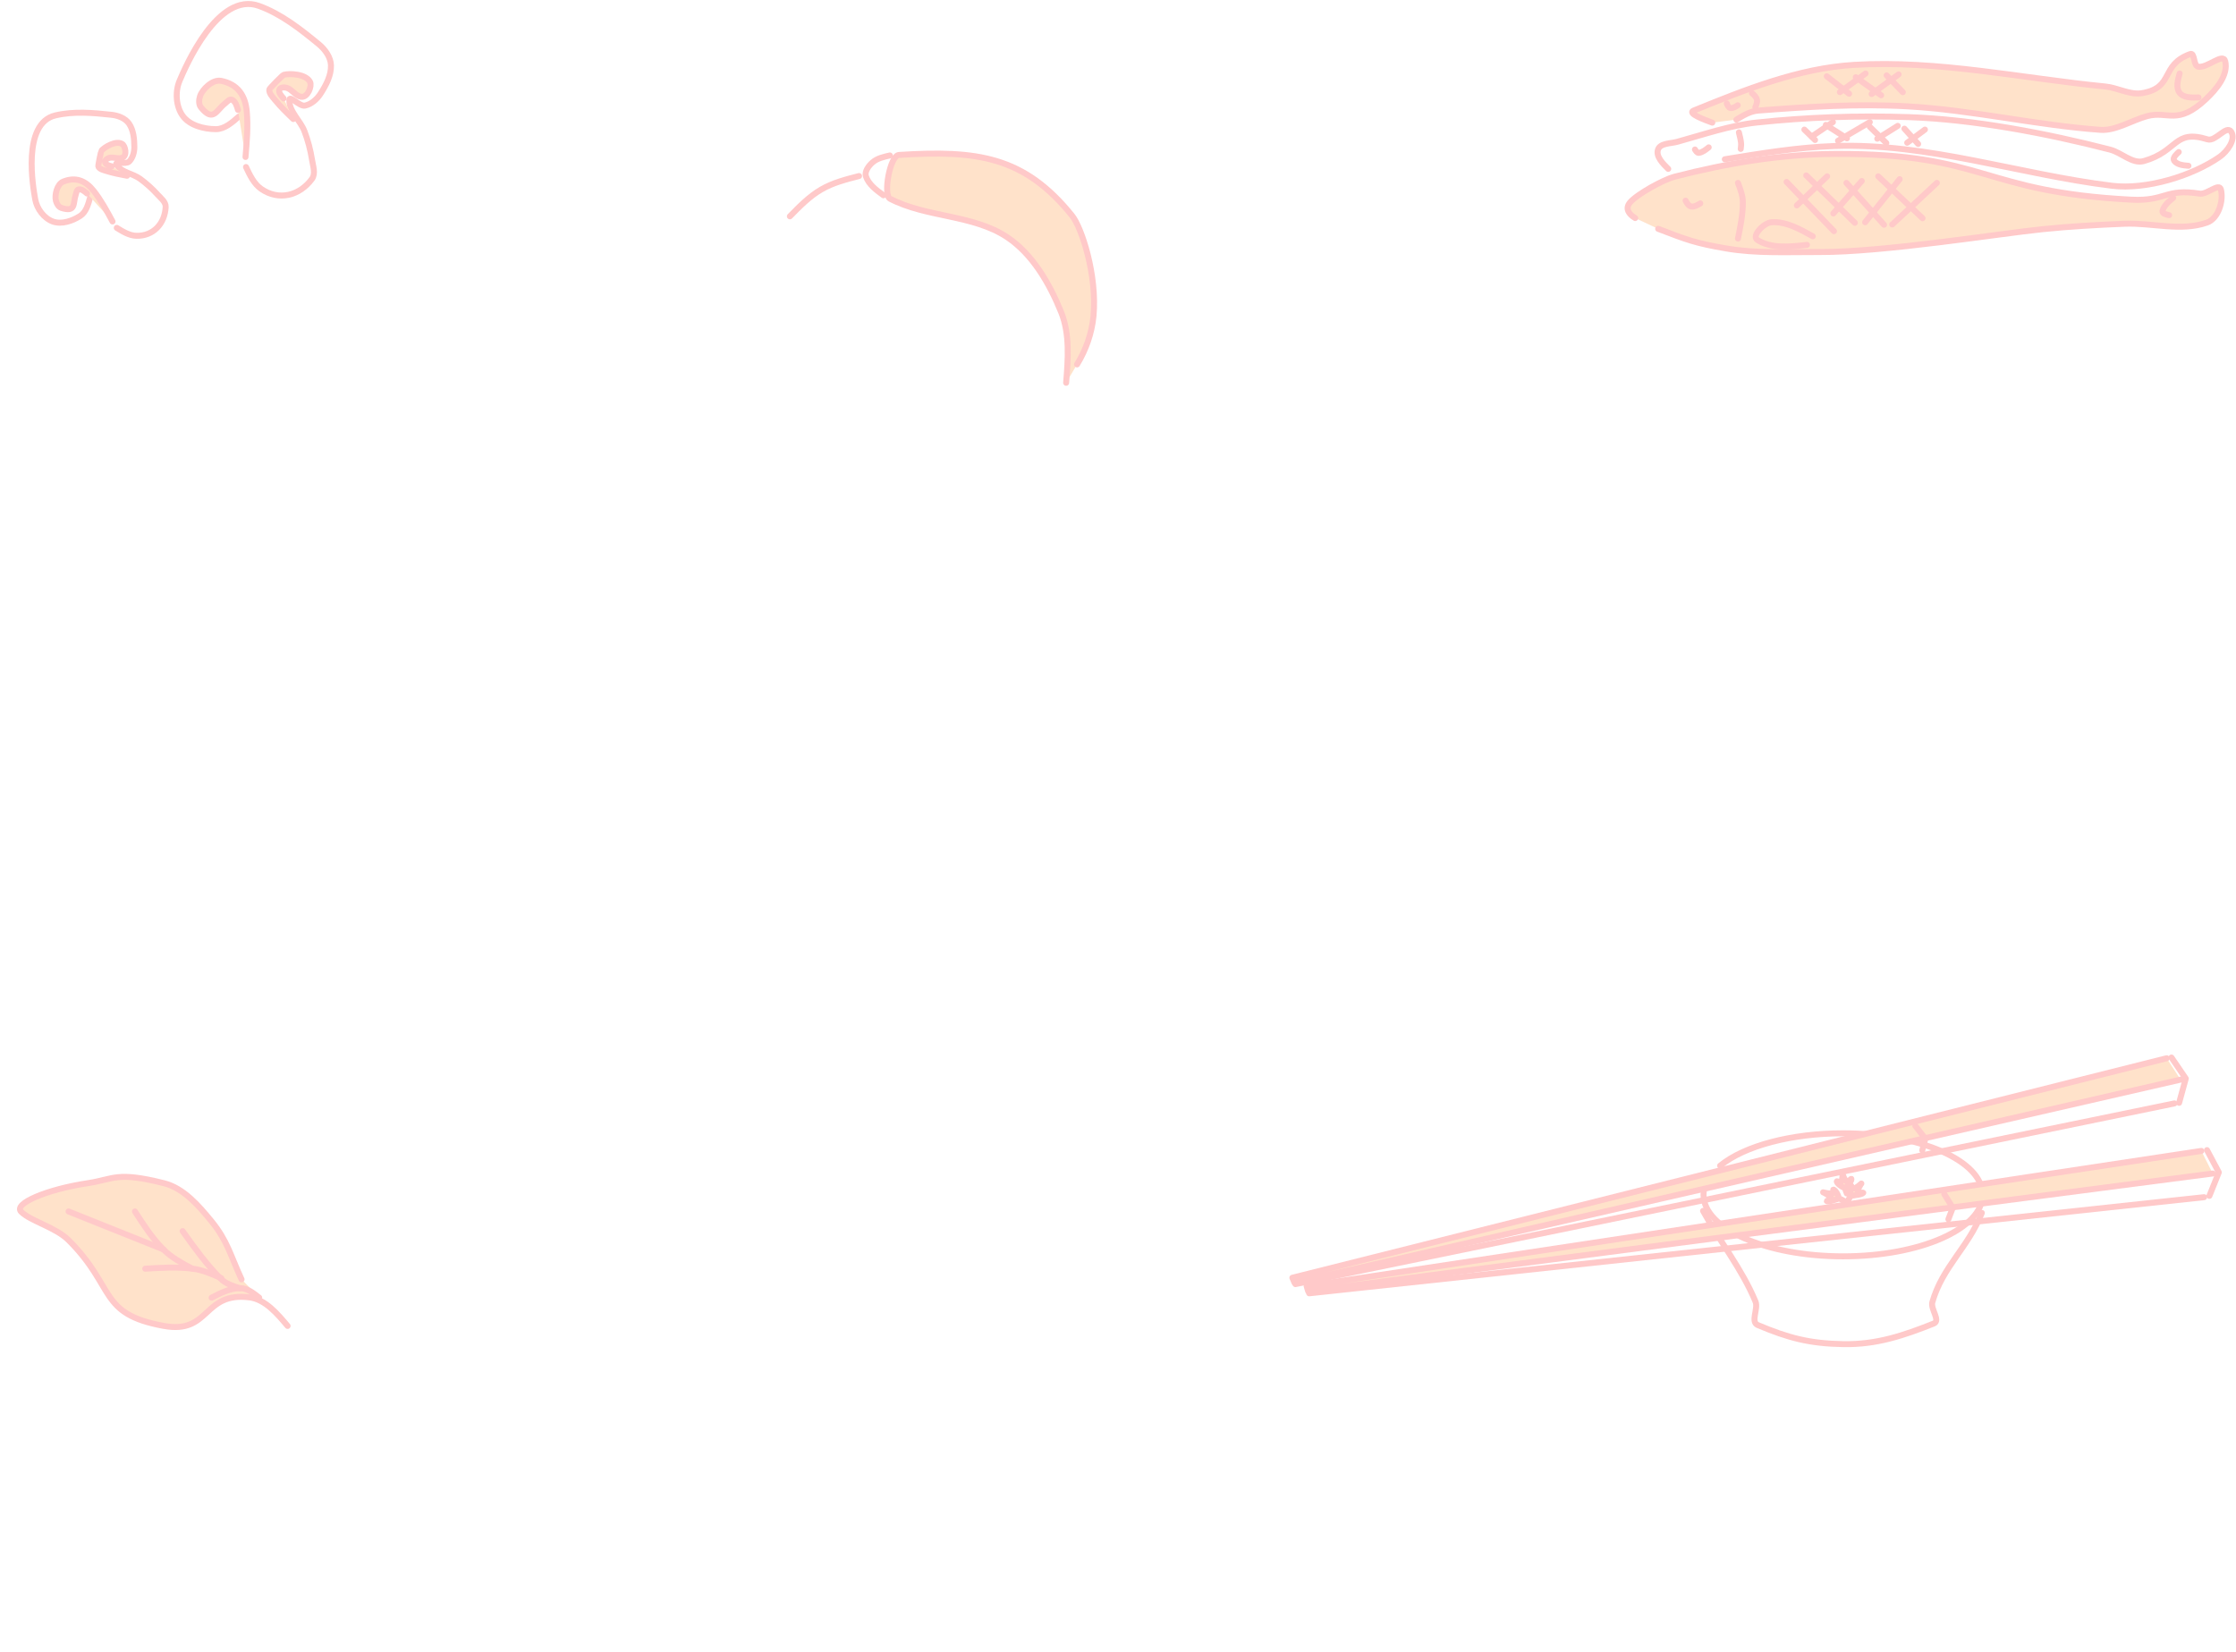 <svg width="1121" height="828" viewBox="0 0 1121 828" fill="none" xmlns="http://www.w3.org/2000/svg">
<path d="M119.754 58.429C116.453 61.345 112.561 64.789 108.159 64.752C102.257 64.711 95.244 62.943 91.713 58.217C88.158 53.467 87.709 45.968 90.023 40.507C92.911 33.693 109.2 -4.55 129.877 2.976C141.014 7.031 150.67 14.623 159.816 22.163C162.95 24.746 165.792 28.643 165.931 32.707C166.102 37.794 163.422 42.766 160.658 47.043C158.89 49.783 156.053 52.301 152.859 52.949C150.156 53.495 145.101 47.45 145.055 50.204C144.962 55.99 150.591 60.401 152.646 65.808C154.405 70.427 155.664 75.264 156.442 80.148C156.942 83.267 158.303 87.077 156.442 89.632C150.239 98.177 139.704 100.815 130.928 94.696C127.285 92.15 125.225 87.757 123.336 83.73" stroke="#FFC9C9" stroke-width="3" stroke-miterlimit="1.5" stroke-linecap="round" stroke-linejoin="round"/>
<path fill-rule="evenodd" clip-rule="evenodd" d="M123.087 78.7C123.74 71.132 124.397 63.489 123.721 55.926C122.994 47.83 119.227 42.229 110.858 40.535C106.604 39.674 101.471 44.719 100.313 48.126C99.703 49.927 99.54 52.339 100.739 53.82C106.914 61.448 108.414 55.333 112.756 51.922C113.82 51.084 115.121 49.436 116.338 50.024C118.097 50.876 118.759 53.204 119.291 55.083" fill="#FFE2CA"/>
<path d="M123.087 78.7C123.74 71.132 124.397 63.489 123.721 55.926C122.994 47.83 119.227 42.229 110.858 40.535C106.604 39.674 101.471 44.719 100.313 48.126C99.703 49.927 99.54 52.339 100.739 53.82C106.914 61.448 108.414 55.333 112.756 51.922C113.82 51.084 115.121 49.436 116.338 50.024C118.097 50.876 118.759 53.204 119.291 55.083" stroke="#FFC9C9" stroke-width="3" stroke-miterlimit="1.5" stroke-linecap="round" stroke-linejoin="round"/>
<path fill-rule="evenodd" clip-rule="evenodd" d="M147.029 59.673C143.807 56.567 140.576 53.443 137.753 49.976C136.54 48.486 134.873 46.828 135.008 44.917C135.049 44.324 141.766 37.649 142.178 37.533C145.247 36.673 153.43 37.057 155.462 41.121C156.485 43.162 154.25 49.17 150.824 48.499C148.126 47.972 146.473 44.94 143.867 44.07C142.636 43.662 140.465 43.681 140.072 44.917C139.572 46.472 141.081 48.134 142.178 49.342" fill="#FFE2CA"/>
<path d="M147.029 59.673C143.807 56.567 140.576 53.443 137.753 49.976C136.54 48.486 134.873 46.828 135.008 44.917C135.049 44.324 141.766 37.649 142.178 37.533C145.247 36.673 153.43 37.057 155.462 41.121C156.485 43.162 154.25 49.17 150.824 48.499C148.126 47.972 146.473 44.94 143.867 44.07C142.636 43.662 140.465 43.681 140.072 44.917C139.572 46.472 141.081 48.134 142.178 49.342" stroke="#FFC9C9" stroke-width="3" stroke-miterlimit="1.5" stroke-linecap="round" stroke-linejoin="round"/>
<path d="M45.175 99.013C44.253 102.38 43.168 106.355 40.232 108.243C36.3 110.778 30.882 112.652 26.487 111.052C22.067 109.446 18.512 104.668 17.674 100.041C16.63 94.268 10.821 61.831 27.802 57.841C36.949 55.692 46.65 56.532 55.991 57.56C59.191 57.912 62.769 59.262 64.626 61.897C66.949 65.196 67.331 69.657 67.356 73.694C67.374 76.279 66.586 79.182 64.749 80.999C63.194 82.535 57.216 80.722 58.382 82.568C60.834 86.445 66.482 86.926 70.194 89.619C73.367 91.918 76.303 94.579 78.94 97.48C80.626 99.332 83.184 101.267 83.059 103.77C82.657 112.131 76.817 118.457 68.339 118.21C64.817 118.104 61.543 116.086 58.541 114.236" stroke="#FFC9C9" stroke-width="3" stroke-miterlimit="1.5" stroke-linecap="round" stroke-linejoin="round"/>
<path fill-rule="evenodd" clip-rule="evenodd" d="M56.409 111.028C53.554 105.726 50.671 100.372 46.937 95.65C42.939 90.597 38.007 88.519 31.721 91.03C28.526 92.307 27.314 97.883 28.026 100.645C28.403 102.104 29.343 103.774 30.781 104.236C38.19 106.613 36.528 101.906 37.926 97.758C38.268 96.74 38.415 95.082 39.478 94.943C41.014 94.744 42.464 96 43.634 97.015" fill="#FFE2CA"/>
<path d="M56.409 111.028C53.554 105.726 50.671 100.372 46.937 95.65C42.939 90.597 38.007 88.519 31.721 91.03C28.526 92.307 27.314 97.883 28.026 100.645C28.403 102.104 29.343 103.774 30.781 104.236C38.19 106.613 36.528 101.906 37.926 97.758C38.268 96.74 38.415 95.082 39.478 94.943C41.014 94.744 42.464 96 43.634 97.015" stroke="#FFC9C9" stroke-width="3" stroke-miterlimit="1.5" stroke-linecap="round" stroke-linejoin="round"/>
<path fill-rule="evenodd" clip-rule="evenodd" d="M63.695 88.114C60.21 87.454 56.71 86.785 53.331 85.712C51.88 85.251 50.055 84.876 49.314 83.549C49.084 83.138 50.639 75.794 50.862 75.539C52.523 73.635 58.117 70.335 61.23 72.147C62.795 73.057 63.922 78.013 61.359 79.055C59.34 79.877 56.927 78.585 54.821 79.139C53.828 79.404 52.396 80.359 52.672 81.35C53.016 82.599 54.738 83.045 55.991 83.37" fill="#FFE2CA"/>
<path d="M63.695 88.114C60.21 87.454 56.71 86.785 53.331 85.712C51.88 85.251 50.055 84.876 49.314 83.549C49.084 83.138 50.639 75.794 50.862 75.539C52.523 73.635 58.117 70.335 61.23 72.147C62.795 73.057 63.922 78.013 61.359 79.055C59.34 79.877 56.927 78.585 54.821 79.139C53.828 79.404 52.396 80.359 52.672 81.35C53.016 82.599 54.738 83.045 55.991 83.37" stroke="#FFC9C9" stroke-width="3" stroke-miterlimit="1.5" stroke-linecap="round" stroke-linejoin="round"/>
<path fill-rule="evenodd" clip-rule="evenodd" d="M819.802 109.32C816.502 107.361 814.617 104.526 817.225 101.462C820.871 97.18 834.195 89.972 839.389 88.626C865.757 81.809 893.046 77.256 920.275 77.159C995.635 76.892 993.049 96.198 1068.46 100.097C1086.02 101.005 1085.26 94.318 1102.87 97.079C1106.41 97.636 1112.56 91.483 1113.43 94.968C1114.88 100.784 1112.14 109.555 1106.49 111.564C1093.5 116.192 1078.92 111.615 1065.14 112.168C1051.44 112.721 1037.74 113.491 1024.1 114.887C1002.39 117.104 944.324 126.483 912.127 126.354C896.521 126.29 880.726 127.184 865.346 124.543C849.98 121.907 845.86 120.303 831.301 114.717" fill="#FFE2CA"/>
<path d="M819.802 109.32C816.502 107.361 814.617 104.526 817.225 101.462C820.871 97.18 834.195 89.972 839.389 88.626C865.757 81.809 893.046 77.256 920.275 77.159C995.635 76.892 993.049 96.198 1068.46 100.097C1086.02 101.005 1085.26 94.318 1102.87 97.079C1106.41 97.636 1112.56 91.483 1113.43 94.968C1114.88 100.784 1112.14 109.555 1106.49 111.564C1093.5 116.192 1078.92 111.615 1065.14 112.168C1051.44 112.721 1037.74 113.491 1024.1 114.887C1002.39 117.104 944.324 126.483 912.127 126.354C896.521 126.29 880.726 127.184 865.346 124.543C849.98 121.907 845.86 120.303 831.301 114.717" stroke="#FFC9C9" stroke-width="3" stroke-miterlimit="1.5" stroke-linecap="round" stroke-linejoin="round"/>
<path d="M836.351 84.669C833.756 82.111 830.065 78.47 831.217 75.013C832.318 71.714 837.526 72.009 840.877 71.087C854.054 67.473 867.129 62.883 880.716 61.431C905.941 58.74 931.418 57.873 956.772 58.717C989.145 59.786 1026.06 66.805 1057.88 75.013C1063.64 76.498 1069.05 82.36 1074.78 80.747C1092.09 75.866 1089.76 64.588 1106.77 69.879C1110.72 71.11 1116.19 62.551 1118.54 65.957C1121.17 69.778 1116.61 75.981 1112.81 78.636C1099.15 88.144 1076.2 95.256 1058.78 93.122C1012.28 87.421 966.469 71.543 919.647 73.202C901.216 73.852 882.919 76.857 864.719 79.839" stroke="#FFC9C9" stroke-width="3" stroke-miterlimit="1.5" stroke-linecap="round" stroke-linejoin="round"/>
<path fill-rule="evenodd" clip-rule="evenodd" d="M858.45 61.479C854.961 60.216 845.655 56.842 849.093 55.441C874.963 44.919 901.796 34.134 929.675 32.507C971.713 30.046 1013.63 39.25 1055.53 43.37C1061.73 43.979 1067.79 47.73 1073.94 46.689C1090.3 43.919 1082.74 32.613 1098.08 27.074C1100.42 26.23 1099.57 32.908 1102.01 33.411C1106.53 34.346 1114.51 26.207 1115.59 30.696C1117.25 37.605 1111.11 44.845 1105.93 49.708C1091.58 63.179 1086.98 55.377 1076.4 58.229C1068.99 60.23 1060.65 65.636 1053.11 65.101C1021.12 62.815 988.913 55.183 956.536 53.33C931.519 51.897 906.373 53.515 881.388 55.441C877.475 55.745 873.876 57.93 870.52 59.972" fill="#FFE2CA"/>
<path d="M858.45 61.479C854.961 60.216 845.655 56.842 849.093 55.441C874.963 44.919 901.796 34.134 929.675 32.507C971.713 30.046 1013.63 39.25 1055.53 43.37C1061.73 43.979 1067.79 47.73 1073.94 46.689C1090.3 43.919 1082.74 32.613 1098.08 27.074C1100.42 26.23 1099.57 32.908 1102.01 33.411C1106.53 34.346 1114.51 26.207 1115.59 30.696C1117.25 37.605 1111.11 44.845 1105.93 49.708C1091.58 63.179 1086.98 55.377 1076.4 58.229C1068.99 60.23 1060.65 65.636 1053.11 65.101C1021.12 62.815 988.913 55.183 956.536 53.33C931.519 51.897 906.373 53.515 881.388 55.441C877.475 55.745 873.876 57.93 870.52 59.972" stroke="#FFC9C9" stroke-width="3" stroke-miterlimit="1.5" stroke-linecap="round" stroke-linejoin="round"/>
<path d="M878.344 46.687C879.353 47.586 880.482 48.596 880.796 49.904C881.1 51.172 880.533 52.536 880.031 53.739" stroke="#FFC9C9" stroke-width="3" stroke-miterlimit="1.5" stroke-linecap="round" stroke-linejoin="round"/>
<path d="M871.781 66.375C872.219 68.094 872.657 69.823 872.855 71.583C872.966 72.602 872.832 73.634 872.699 74.653" stroke="#FFC9C9" stroke-width="3" stroke-miterlimit="1.5" stroke-linecap="round" stroke-linejoin="round"/>
<path d="M871.312 91.688C872.511 94.835 873.765 98.126 873.765 101.5C873.765 107.583 872.529 113.626 871.312 119.59" stroke="#FFC9C9" stroke-width="3" stroke-miterlimit="1.5" stroke-linecap="round" stroke-linejoin="round"/>
<path d="M845.062 100.594C845.699 101.769 846.505 103.262 847.819 103.506C849.409 103.806 851.04 102.815 852.418 101.972" stroke="#FFC9C9" stroke-width="3" stroke-miterlimit="1.5" stroke-linecap="round" stroke-linejoin="round"/>
<path d="M849.75 74.944C850.211 75.686 850.884 76.765 851.746 76.631C853.598 76.345 855.193 75.055 856.649 73.875" stroke="#FFC9C9" stroke-width="3" stroke-miterlimit="1.5" stroke-linecap="round" stroke-linejoin="round"/>
<path d="M865.688 51.844C866.056 52.752 866.559 53.982 867.526 54.143C868.817 54.36 870.117 53.489 871.204 52.765" stroke="#FFC9C9" stroke-width="3" stroke-miterlimit="1.5" stroke-linecap="round" stroke-linejoin="round"/>
<path d="M915.844 38.25L927.034 46.988" stroke="#FFC9C9" stroke-width="3" stroke-miterlimit="1.5" stroke-linecap="round" stroke-linejoin="round"/>
<path d="M930.375 38.719L943.1 47.766" stroke="#FFC9C9" stroke-width="3" stroke-miterlimit="1.5" stroke-linecap="round" stroke-linejoin="round"/>
<path d="M945.844 37.782L953.969 46.216" stroke="#FFC9C9" stroke-width="3" stroke-miterlimit="1.5" stroke-linecap="round" stroke-linejoin="round"/>
<path d="M935.283 36.844L922.406 46.195" stroke="#FFC9C9" stroke-width="3" stroke-miterlimit="1.5" stroke-linecap="round" stroke-linejoin="round"/>
<path d="M951.834 37.312L938.344 47.125" stroke="#FFC9C9" stroke-width="3" stroke-miterlimit="1.5" stroke-linecap="round" stroke-linejoin="round"/>
<path d="M904.594 64.969L909.958 70.181" stroke="#FFC9C9" stroke-width="3" stroke-miterlimit="1.5" stroke-linecap="round" stroke-linejoin="round"/>
<path d="M915.375 62.625L925.952 69.372" stroke="#FFC9C9" stroke-width="3" stroke-miterlimit="1.5" stroke-linecap="round" stroke-linejoin="round"/>
<path d="M937.406 63.562L945.684 71.688" stroke="#FFC9C9" stroke-width="3" stroke-miterlimit="1.5" stroke-linecap="round" stroke-linejoin="round"/>
<path d="M954.75 64.5L961.645 72.164" stroke="#FFC9C9" stroke-width="3" stroke-miterlimit="1.5" stroke-linecap="round" stroke-linejoin="round"/>
<path d="M918.921 61.219L908.344 68.422" stroke="#FFC9C9" stroke-width="3" stroke-miterlimit="1.5" stroke-linecap="round" stroke-linejoin="round"/>
<path d="M937.411 61.219L921.469 70.57" stroke="#FFC9C9" stroke-width="3" stroke-miterlimit="1.5" stroke-linecap="round" stroke-linejoin="round"/>
<path d="M951.425 63.094L941.156 69.532" stroke="#FFC9C9" stroke-width="3" stroke-miterlimit="1.5" stroke-linecap="round" stroke-linejoin="round"/>
<path d="M965.047 64.969L956.156 71.559" stroke="#FFC9C9" stroke-width="3" stroke-miterlimit="1.5" stroke-linecap="round" stroke-linejoin="round"/>
<path d="M895.688 91.219L919.446 115.899" stroke="#FFC9C9" stroke-width="3" stroke-miterlimit="1.5" stroke-linecap="round" stroke-linejoin="round"/>
<path d="M905.531 87.938L929.908 111.696" stroke="#FFC9C9" stroke-width="3" stroke-miterlimit="1.5" stroke-linecap="round" stroke-linejoin="round"/>
<path d="M925.688 91.687L944.542 112.69" stroke="#FFC9C9" stroke-width="3" stroke-miterlimit="1.5" stroke-linecap="round" stroke-linejoin="round"/>
<path d="M941.625 88.406L963.854 109.409" stroke="#FFC9C9" stroke-width="3" stroke-miterlimit="1.5" stroke-linecap="round" stroke-linejoin="round"/>
<path d="M916.021 88.406L900.844 102.97" stroke="#FFC9C9" stroke-width="3" stroke-miterlimit="1.5" stroke-linecap="round" stroke-linejoin="round"/>
<path d="M933.38 90.75L919.125 107.001" stroke="#FFC9C9" stroke-width="3" stroke-miterlimit="1.5" stroke-linecap="round" stroke-linejoin="round"/>
<path d="M952.383 89.812L935.062 111.424" stroke="#FFC9C9" stroke-width="3" stroke-miterlimit="1.5" stroke-linecap="round" stroke-linejoin="round"/>
<path d="M971.037 91.687L948.656 112.538" stroke="#FFC9C9" stroke-width="3" stroke-miterlimit="1.5" stroke-linecap="round" stroke-linejoin="round"/>
<path d="M908.821 118.466C902.465 114.899 895.395 110.935 888.127 111.414C884.353 111.663 877.886 118.272 881.076 120.305C888.086 124.78 897.645 123.697 905.908 122.761" stroke="#FFC9C9" stroke-width="3" stroke-miterlimit="1.5" stroke-linecap="round" stroke-linejoin="round"/>
<path d="M1092.74 36.844C1091.87 39.959 1090.74 44.01 1092.74 46.554C1094.75 49.103 1098.95 48.96 1102.19 48.854" stroke="#FFC9C9" stroke-width="3" stroke-miterlimit="1.5" stroke-linecap="round" stroke-linejoin="round"/>
<path d="M1092.29 76.219C1091.09 77.329 1089.05 79.219 1089.99 80.56C1091.45 82.63 1094.62 82.901 1097.15 83.114" stroke="#FFC9C9" stroke-width="3" stroke-miterlimit="1.5" stroke-linecap="round" stroke-linejoin="round"/>
<path d="M1089.52 99.188C1087.32 100.994 1084.8 103.059 1084.15 105.829C1083.86 107.096 1086.2 107.599 1087.47 107.875" stroke="#FFC9C9" stroke-width="3" stroke-miterlimit="1.5" stroke-linecap="round" stroke-linejoin="round"/>
<path fill-rule="evenodd" clip-rule="evenodd" d="M144.186 664.726C139.071 658.638 132.993 651.4 125.102 650.413C101.567 647.469 105.574 668.981 82.163 664.726C49.181 658.729 58.179 645.513 34.453 621.787C27.898 615.231 15.369 612.245 10.598 607.474C6.605 603.481 23.16 596.324 43.995 593.161C57.354 591.133 58.308 587.197 82.163 593.161C92.044 595.632 99.567 604.363 106.018 612.245C114.138 622.168 115.679 629.764 121.104 641.381" fill="#FFE2CA"/>
<path d="M144.186 664.726C139.071 658.638 132.993 651.4 125.102 650.413C101.567 647.469 105.574 668.981 82.163 664.726C49.181 658.729 58.179 645.513 34.453 621.787C27.898 615.231 15.369 612.245 10.598 607.474C6.605 603.481 23.16 596.324 43.995 593.161C57.354 591.133 58.308 587.197 82.163 593.161C92.044 595.632 99.567 604.363 106.018 612.245C114.138 622.169 115.679 629.764 121.104 641.381" stroke="#FFC9C9" stroke-width="3" stroke-miterlimit="1.5" stroke-linecap="round" stroke-linejoin="round"/>
<path d="M129.949 650.552C127.167 648.333 123.961 645.781 120.407 645.781C115.378 645.781 110.569 648.252 106.094 650.552" stroke="#FFC9C9" stroke-width="3" stroke-miterlimit="1.5" stroke-linecap="round" stroke-linejoin="round"/>
<path d="M120.188 645.813C116.801 644.725 113.161 643.556 110.646 641.042C103.447 633.843 97.478 625.474 91.562 617.187" stroke="#FFC9C9" stroke-width="3" stroke-miterlimit="1.5" stroke-linecap="round" stroke-linejoin="round"/>
<path d="M110.98 640.809C106.386 638.767 101.658 636.663 96.667 636.038C88.776 635.051 80.746 635.547 72.812 636.038" stroke="#FFC9C9" stroke-width="3" stroke-miterlimit="1.5" stroke-linecap="round" stroke-linejoin="round"/>
<path d="M96.282 635.97C91.225 633.265 86.025 630.483 81.969 626.428C76.344 620.803 71.969 614.023 67.656 607.344" stroke="#FFC9C9" stroke-width="3" stroke-miterlimit="1.5" stroke-linecap="round" stroke-linejoin="round"/>
<path d="M82.085 626.428C66.183 620.068 50.277 613.703 34.375 607.344" stroke="#FFC9C9" stroke-width="3" stroke-miterlimit="1.5" stroke-linecap="round" stroke-linejoin="round"/>
<path fill-rule="evenodd" clip-rule="evenodd" d="M534.499 191.905C535.437 180.109 536.428 167.453 531.996 156.492C526.155 142.147 517.708 127.384 504.828 118.827C487.671 107.47 464.414 109.123 446.215 99.627C442.669 97.802 446.11 77.97 450.699 77.678C489.861 75.18 513.536 78.372 537.472 108.106C542.217 113.977 550.143 137.892 548.213 158.484C547.379 167.016 544.459 175.375 539.975 182.68" fill="#FFE2CA"/>
<path d="M534.499 191.905C535.437 180.109 536.428 167.453 531.996 156.492C526.155 142.147 517.708 127.384 504.828 118.827C487.671 107.47 464.414 109.123 446.215 99.627C442.669 97.802 446.11 77.97 450.699 77.678C489.861 75.18 513.536 78.372 537.472 108.106C542.217 113.977 550.143 137.892 548.213 158.484C547.379 167.016 544.459 175.375 539.975 182.68" stroke="#FFC9C9" stroke-width="3" stroke-miterlimit="1.5" stroke-linecap="round" stroke-linejoin="round"/>
<path d="M442.895 97.894C439.401 95.354 435.49 92.492 434.134 88.414C433.352 85.978 435.49 83.121 437.419 81.431C439.766 79.366 443.051 78.626 446.128 77.938" stroke="#FFC9C9" stroke-width="3" stroke-miterlimit="1.5" stroke-linecap="round" stroke-linejoin="round"/>
<path d="M430.678 88.25C424.212 89.908 417.537 91.608 411.748 94.987C405.752 98.46 400.85 103.519 396 108.452" stroke="#FFC9C9" stroke-width="3" stroke-miterlimit="1.5" stroke-linecap="round" stroke-linejoin="round"/>
<path d="M862.364 584.417C874.549 574.404 898.235 568.156 924.011 568.156C962.621 568.156 993.969 581.978 993.969 598.999C993.969 616.02 962.621 629.841 924.011 629.841C885.396 629.841 854.049 616.02 854.049 598.999C854.049 596.811 854.58 594.628 855.626 592.487" stroke="#FFC9C9" stroke-width="3" stroke-miterlimit="1.5" stroke-linecap="round" stroke-linejoin="round"/>
<path d="M853.813 607.062C862.459 622.962 873.216 635.967 880.122 652.556C881.589 656.086 877.474 662.689 881.233 664.28C896.633 670.788 907.29 673.588 924.27 673.859C940.853 674.124 954.249 669.574 969.448 663.54C973.052 662.111 967.787 656.295 968.762 652.833C973.722 635.219 986.895 625.198 993.572 608.061" stroke="#FFC9C9" stroke-width="3" stroke-miterlimit="1.5" stroke-linecap="round" stroke-linejoin="round"/>
<path fill-rule="evenodd" clip-rule="evenodd" d="M1086.24 530.53L647.92 640.568L648.966 643.032L1093.22 541.251" fill="#FFE2CA"/>
<path d="M1086.24 530.53L647.92 640.568L648.966 643.032L1093.22 541.251" stroke="#FFC9C9" stroke-width="3" stroke-miterlimit="1.5" stroke-linecap="round" stroke-linejoin="round"/>
<path d="M649.448 643.755L1090.12 553.173" stroke="#FFC9C9" stroke-width="3" stroke-miterlimit="1.5" stroke-linecap="round" stroke-linejoin="round"/>
<path d="M960.208 564.396L965.246 570.822L963.716 576.748" stroke="#FFC9C9" stroke-width="3" stroke-miterlimit="1.5" stroke-linecap="round" stroke-linejoin="round"/>
<path d="M1088.65 530.177L1095.83 540.699L1092.48 552.87" stroke="#FFC9C9" stroke-width="3" stroke-miterlimit="1.5" stroke-linecap="round" stroke-linejoin="round"/>
<path fill-rule="evenodd" clip-rule="evenodd" d="M1103.63 576.986L655.07 644.751L655.827 647.3L1109.34 588.311" fill="#FFE2CA"/>
<path d="M1103.63 576.986L655.07 644.751L655.827 647.3L1109.34 588.311" stroke="#FFC9C9" stroke-width="3" stroke-miterlimit="1.5" stroke-linecap="round" stroke-linejoin="round"/>
<path d="M656.355 648.374L1105.01 600.182" stroke="#FFC9C9" stroke-width="3" stroke-miterlimit="1.5" stroke-linecap="round" stroke-linejoin="round"/>
<path d="M974.74 598.614L979.012 605.485L976.81 611.233" stroke="#FFC9C9" stroke-width="3" stroke-miterlimit="1.5" stroke-linecap="round" stroke-linejoin="round"/>
<path d="M1106.46 576.583L1112.39 587.731L1107.67 599.517" stroke="#FFC9C9" stroke-width="3" stroke-miterlimit="1.5" stroke-linecap="round" stroke-linejoin="round"/>
<path fill-rule="evenodd" clip-rule="evenodd" d="M923.968 595.199C922.724 594.462 921.29 593.614 920.85 592.37C920.636 591.769 922.648 593.089 923.025 592.549C923.88 591.33 923.691 588.313 923.691 588.313C923.691 588.313 924.533 591.492 925.938 592.374C926.656 592.825 928.258 590.373 928.186 591.138C928.046 592.64 926.556 593.805 925.683 595.109C925.532 595.337 925.105 595.467 925.12 595.727C925.177 596.622 925.537 597.489 925.888 598.332" fill="#FFE2CA"/>
<path d="M923.968 595.199C922.724 594.462 921.29 593.614 920.85 592.37C920.636 591.769 922.648 593.089 923.025 592.549C923.88 591.33 923.691 588.313 923.691 588.313C923.691 588.313 924.533 591.492 925.938 592.374C926.656 592.825 928.258 590.373 928.186 591.138C928.046 592.64 926.556 593.805 925.683 595.109C925.532 595.337 925.105 595.467 925.12 595.727C925.177 596.622 925.537 597.489 925.888 598.332" stroke="#FFC9C9" stroke-width="3" stroke-miterlimit="1.5" stroke-linecap="round" stroke-linejoin="round"/>
<path fill-rule="evenodd" clip-rule="evenodd" d="M927.735 598.378C927.459 597.097 927.14 595.622 927.846 594.473C928.187 593.917 928.53 596.079 929.238 595.928C930.841 595.588 933.177 593.339 933.177 593.339C933.177 593.339 931.17 596.101 931.441 597.583C931.58 598.34 934.72 597.585 934.043 598.082C932.714 599.059 930.707 598.972 929.022 599.361C928.729 599.43 928.32 599.261 928.118 599.454C927.425 600.122 926.97 600.955 926.529 601.765" fill="#FFE2CA"/>
<path d="M927.735 598.378C927.459 597.097 927.14 595.622 927.846 594.473C928.187 593.917 928.53 596.079 929.238 595.928C930.841 595.588 933.177 593.339 933.177 593.339C933.177 593.339 931.17 596.101 931.441 597.583C931.58 598.34 934.72 597.585 934.043 598.082C932.714 599.059 930.707 598.972 929.022 599.361C928.729 599.43 928.32 599.261 928.118 599.454C927.425 600.122 926.97 600.955 926.529 601.765" stroke="#FFC9C9" stroke-width="3" stroke-miterlimit="1.5" stroke-linecap="round" stroke-linejoin="round"/>
<path fill-rule="evenodd" clip-rule="evenodd" d="M921.641 599.741C921.139 598.512 920.561 597.097 919.284 596.407C918.667 596.073 919.622 598.093 918.921 598.269C917.336 598.667 914.011 597.727 914.011 597.727C914.011 597.727 917.349 599.253 917.971 600.654C918.289 601.369 915.133 602.071 916.007 602.209C917.723 602.481 919.411 601.539 921.096 601.148C921.39 601.082 921.646 600.759 921.933 600.839C922.919 601.118 923.796 601.642 924.647 602.154" fill="#FFE2CA"/>
<path d="M921.641 599.741C921.139 598.512 920.561 597.097 919.284 596.407C918.667 596.073 919.622 598.093 918.921 598.269C917.336 598.667 914.011 597.727 914.011 597.727C914.011 597.727 917.349 599.253 917.971 600.654C918.289 601.369 915.133 602.071 916.007 602.209C917.723 602.481 919.411 601.539 921.096 601.148C921.39 601.082 921.646 600.759 921.933 600.839C922.919 601.118 923.796 601.642 924.647 602.154" stroke="#FFC9C9" stroke-width="3" stroke-miterlimit="1.5" stroke-linecap="round" stroke-linejoin="round"/>
</svg>

